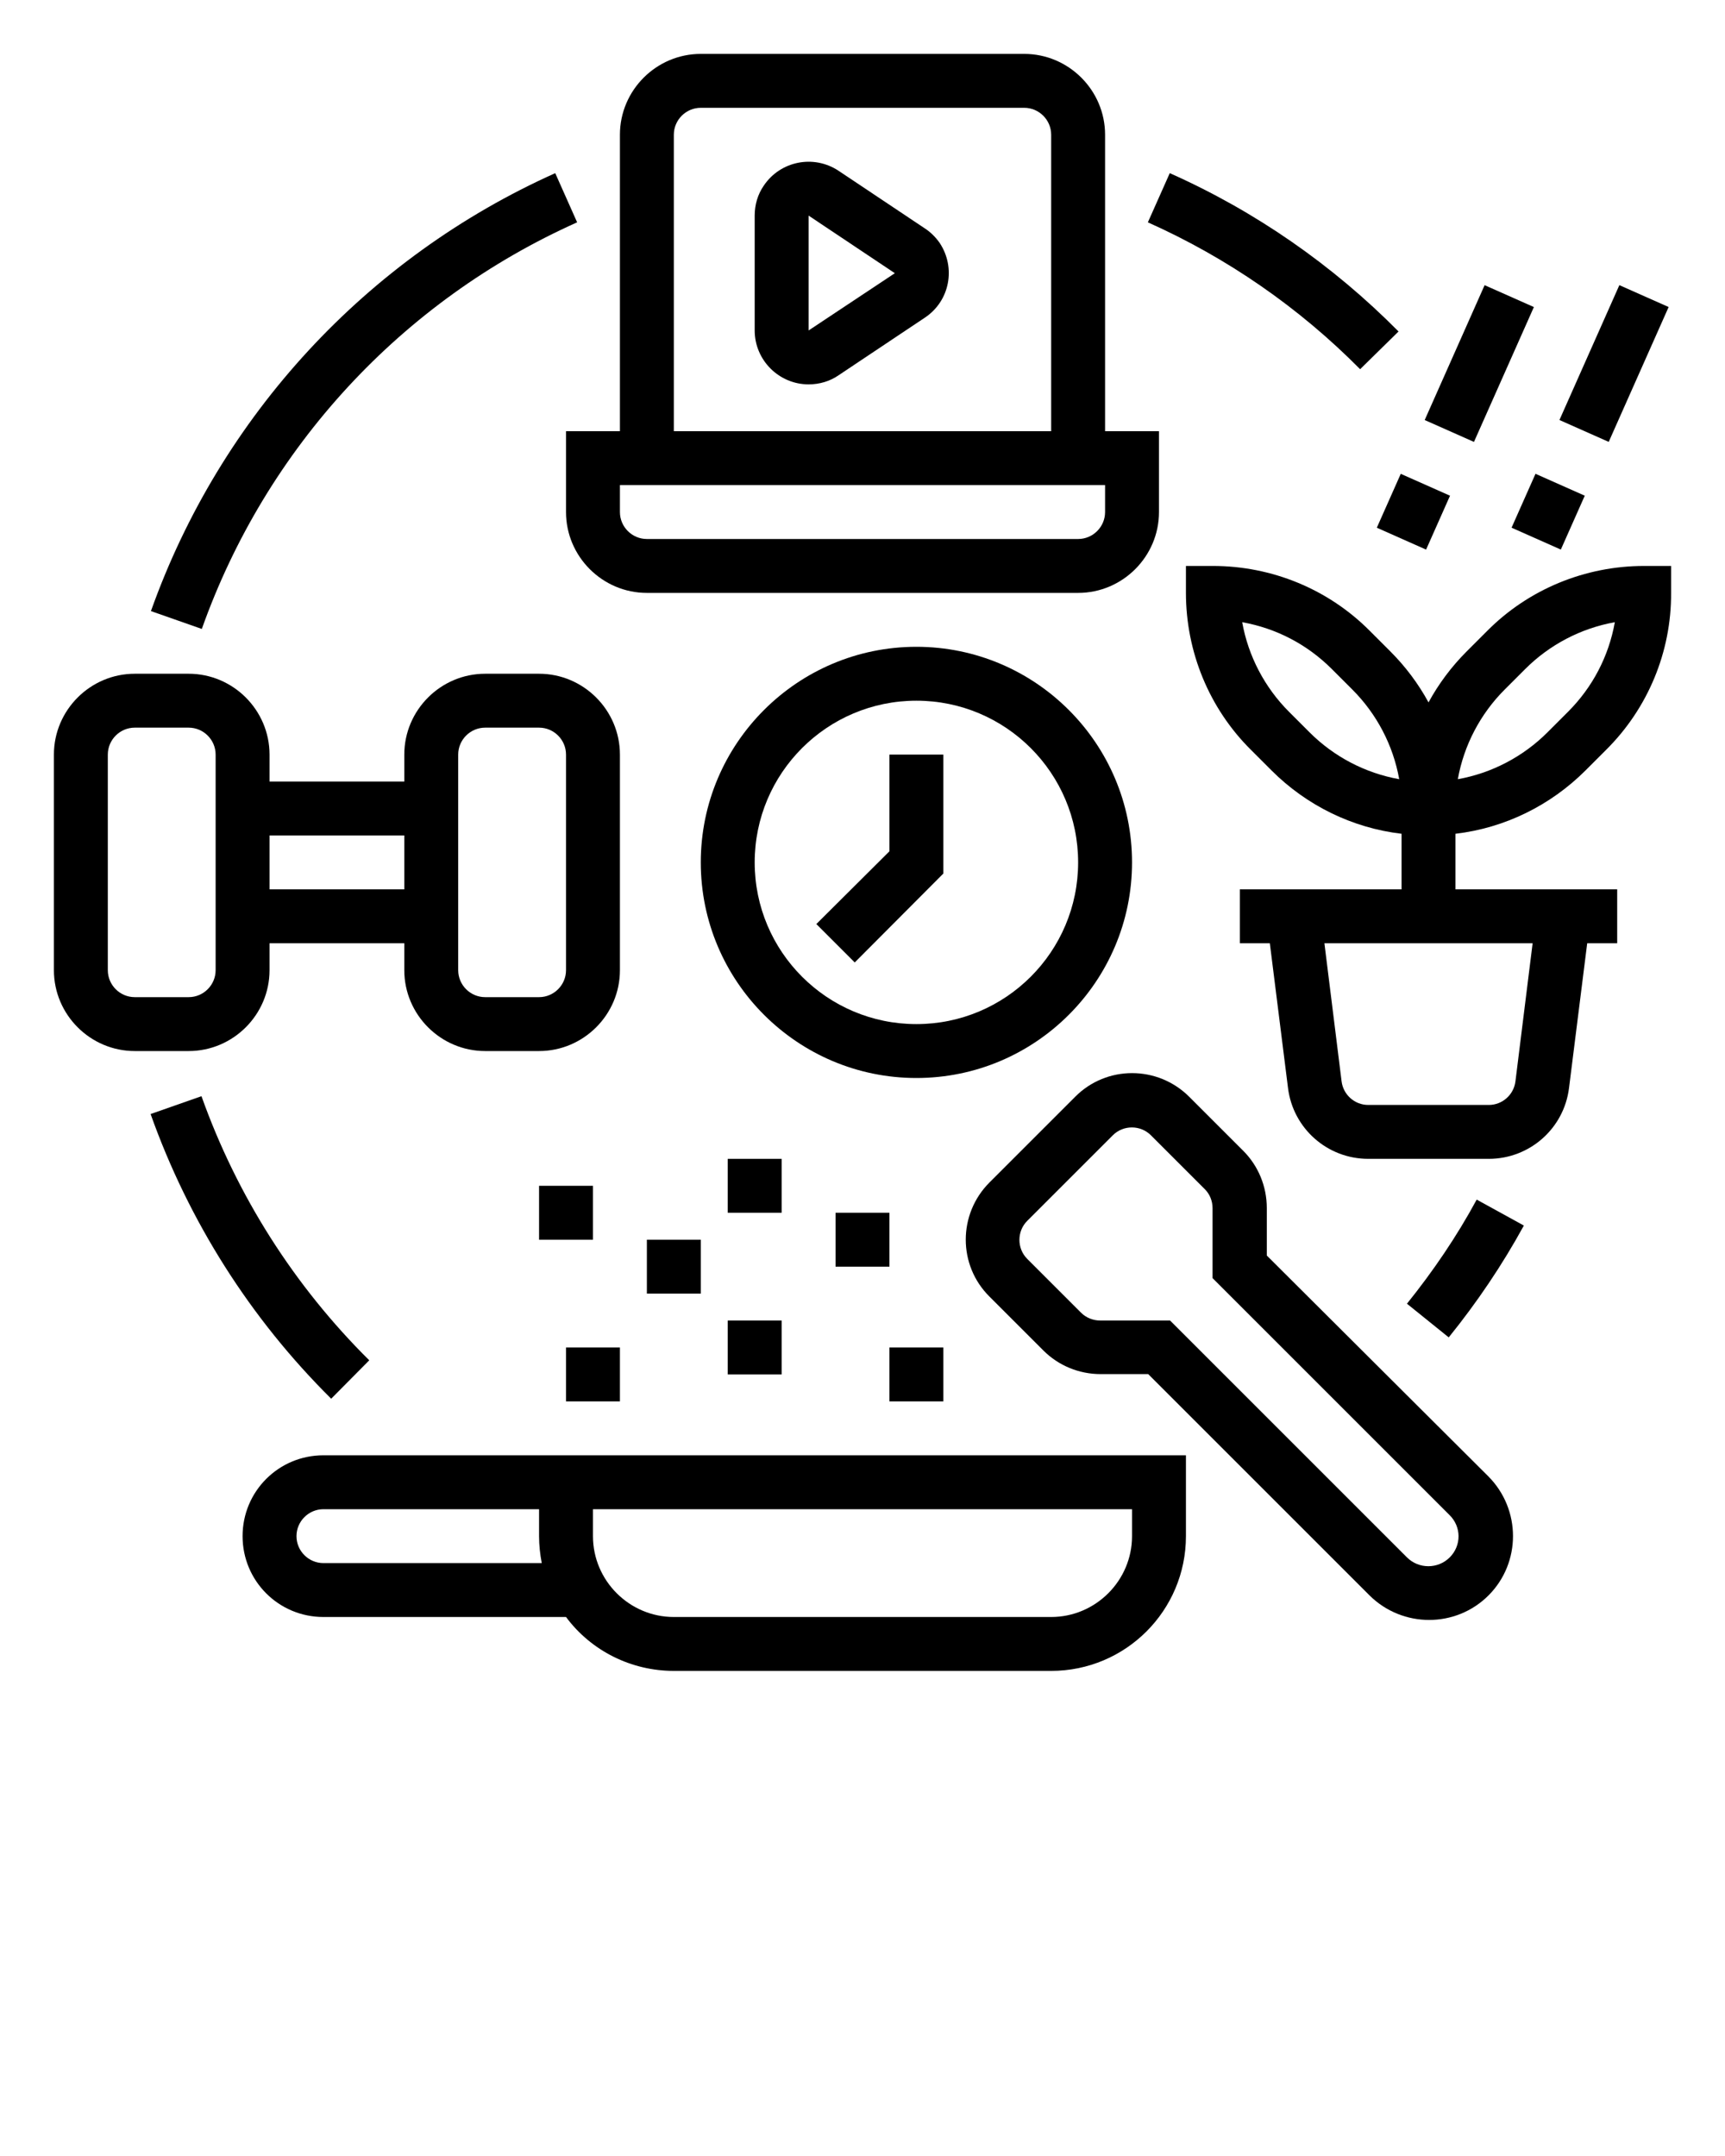 <svg xmlns="http://www.w3.org/2000/svg" xmlns:xlink="http://www.w3.org/1999/xlink" class="fill-blue-500" 
version="1.1" x="0px" y="0px" viewBox="0 0 512 640"  xml:space="preserve">
    <title>Hobbies-hobby-activity-freetime-lifestyle</title>
    <path d="M415.1,98.4c-19.5-19.7-42.5-35.7-67.9-47L340.7,66c23.5,10.5,44.9,25.3,63,43.6L415.1,98.4z"/>
    <path d="M171.3,66l-6.5-14.6c-56,25.1-99.4,72.1-120,130l15.1,5.3C79,132.9,119.2,89.3,171.3,66z"/>
    <path d="M109.6,403.8c-22.3-22.1-39.3-48.9-49.8-78.4l-15.1,5.3c11.3,31.8,29.6,60.7,53.6,84.5L109.6,403.8z"/>
    <path d="M417.6,387L430,397c8.4-10.4,15.9-21.5,22.3-33.2l-14-7.7C432.4,367,425.4,377.3,417.6,387z"/>
    <path d="M274.5,67.8l-25.6-17.1v0c-7.4-4.9-17.3-2.9-22.2,4.4c-1.8,2.6-2.7,5.7-2.7,8.9v34.1c0,8.8,7.2,16,16,16  c3.2,0,6.3-0.9,8.9-2.7l25.6-17.1c7.4-4.9,9.3-14.8,4.4-22.2C277.7,70.4,276.2,68.9,274.5,67.8L274.5,67.8z M240,98.1l0-34.1  c0,0,0,0,0,0v0l25.6,17.1L240,98.1z"/>
    <path d="M336,256c0-35.3-28.7-64-64-64s-64,28.7-64,64s28.7,64,64,64C307.3,320,336,291.3,336,256z M272,304c-26.5,0-48-21.5-48-48  s21.5-48,48-48s48,21.5,48,48C320,282.5,298.5,304,272,304z"/>
    <polygon points="264,252.7 242.3,274.3 253.7,285.7 280,259.3 280,224 264,224 "/>
    <path d="M80,288v-8h40v8c0,13.2,10.8,24,24,24h16c13.2,0,24-10.8,24-24v-64c0-13.2-10.8-24-24-24h-16c-13.2,0-24,10.8-24,24v8H80v-8  c0-13.2-10.8-24-24-24H40c-13.2,0-24,10.8-24,24v64c0,13.2,10.8,24,24,24h16C69.2,312,80,301.2,80,288z M136,224c0-4.4,3.6-8,8-8h16  c4.4,0,8,3.6,8,8v64c0,4.4-3.6,8-8,8h-16c-4.4,0-8-3.6-8-8V224z M80,248h40v16H80V248z M32,288v-64c0-4.4,3.6-8,8-8h16  c4.4,0,8,3.6,8,8v64c0,4.4-3.6,8-8,8H40C35.6,296,32,292.4,32,288z"/>
    <path d="M96,432c-13.3,0-24,10.7-24,24s10.7,24,24,24h72v0c7.5,10.1,19.4,16,32,16h112c22.1,0,40-17.9,40-40v-24H96z M96,464  c-4.4,0-8-3.6-8-8s3.6-8,8-8h64v8c0,2.7,0.3,5.4,0.8,8H96z M336,456c0,13.2-10.8,24-24,24H200c-13.2,0-24-10.8-24-24v-8h160V456z"/>
    <rect x="248" y="360" width="16" height="16"/>
    <rect x="160" y="352" width="16" height="16"/>
    <rect x="168" y="400" width="16" height="16"/>
    <rect x="192" y="368" width="16" height="16"/>
    <rect x="216" y="392" width="16" height="16"/>
    <rect x="216" y="344" width="16" height="16"/>
    <rect x="264" y="400" width="16" height="16"/>
    <path d="M432,247.5c14.6-1.7,28.2-8.4,38.6-18.8l6.1-6.1c12.4-12.3,19.4-29.1,19.3-46.6v-8h-8c-17.5,0-34.3,6.9-46.6,19.3l-6.1,6.1  c-4.5,4.5-8.3,9.6-11.3,15.1c-3-5.5-6.8-10.6-11.3-15.1l-6.1-6.1C394.3,174.9,377.5,168,360,168h-8v8c0,17.5,6.9,34.3,19.3,46.6  l6.1,6.1c10.4,10.4,24,17.1,38.6,18.8V264h-48v16h8.9l5.4,43c1.5,12,11.7,21,23.8,21h35.8c12.1,0,22.3-9,23.8-21l5.4-43h8.9v-16h-48  V247.5z M446.6,204.7l6.1-6.1c7.2-7.2,16.5-12.1,26.6-13.9c-1.8,10.1-6.6,19.3-13.9,26.6l-6.1,6.1c-7.2,7.2-16.5,12.1-26.6,13.9  C434.5,221.2,439.4,211.9,446.6,204.7z M388.7,217.4l-6.1-6.1c-7.2-7.2-12.1-16.5-13.9-26.6c10.1,1.8,19.3,6.6,26.6,13.9l6.1,6.1  c7.2,7.2,12.1,16.5,13.9,26.6C405.2,229.5,395.9,224.6,388.7,217.4L388.7,217.4z M454.9,280l-5.1,41c-0.5,4-3.9,7-7.9,7h-35.8  c-4,0-7.4-3-7.9-7l-5.1-41H454.9z"/>
    <rect x="417.2" y="100" transform="matrix(0.406 -0.914 0.914 0.406 162.084 465.406)" width="43.8" height="16"/>
    <rect x="410.8" y="144" transform="matrix(0.406 -0.914 0.914 0.406 110.255 473.658)" width="17.5" height="16"/>
    <path d="M168,152c0,13.2,10.8,24,24,24h128c13.2,0,24-10.8,24-24v-24h-16V40c0-13.2-10.8-24-24-24h-96c-13.2,0-24,10.8-24,24v88h-16  V152z M200,40c0-4.4,3.6-8,8-8h96c4.4,0,8,3.6,8,8v88H200V40z M184,144h144v8c0,4.4-3.6,8-8,8H192c-4.4,0-8-3.6-8-8V144z"/>
    <path d="M376,372.7v-14.1c0-6.4-2.5-12.5-7-17l-16-16c-9.4-9.4-24.6-9.4-33.9,0L293.7,351c-9.4,9.4-9.4,24.6,0,33.9l16,16  c4.5,4.5,10.6,7,17,7h14.1l65.7,65.7c9.8,9.7,25.6,9.7,35.3,0c9.7-9.7,9.7-25.5,0-35.3L376,372.7z M430.3,462.3  c-3.5,3.5-9.2,3.5-12.7,0c0,0,0,0,0,0L347.3,392h-20.7c-2.1,0-4.2-0.8-5.7-2.3l-16-16c-3.1-3.1-3.1-8.2,0-11.3l25.4-25.4  c3.1-3.1,8.2-3.1,11.3,0l16,16c1.5,1.5,2.3,3.5,2.3,5.7v20.7l70.3,70.3C433.8,453.2,433.8,458.8,430.3,462.3z"/>
    <rect x="457.2" y="100" transform="matrix(0.406 -0.914 0.914 0.406 185.839 501.958)" width="43.8" height="16"/>
    <rect x="450.8" y="144" transform="matrix(0.406 -0.914 0.914 0.406 134.009 510.211)" width="17.5" height="16"/>
</svg>
